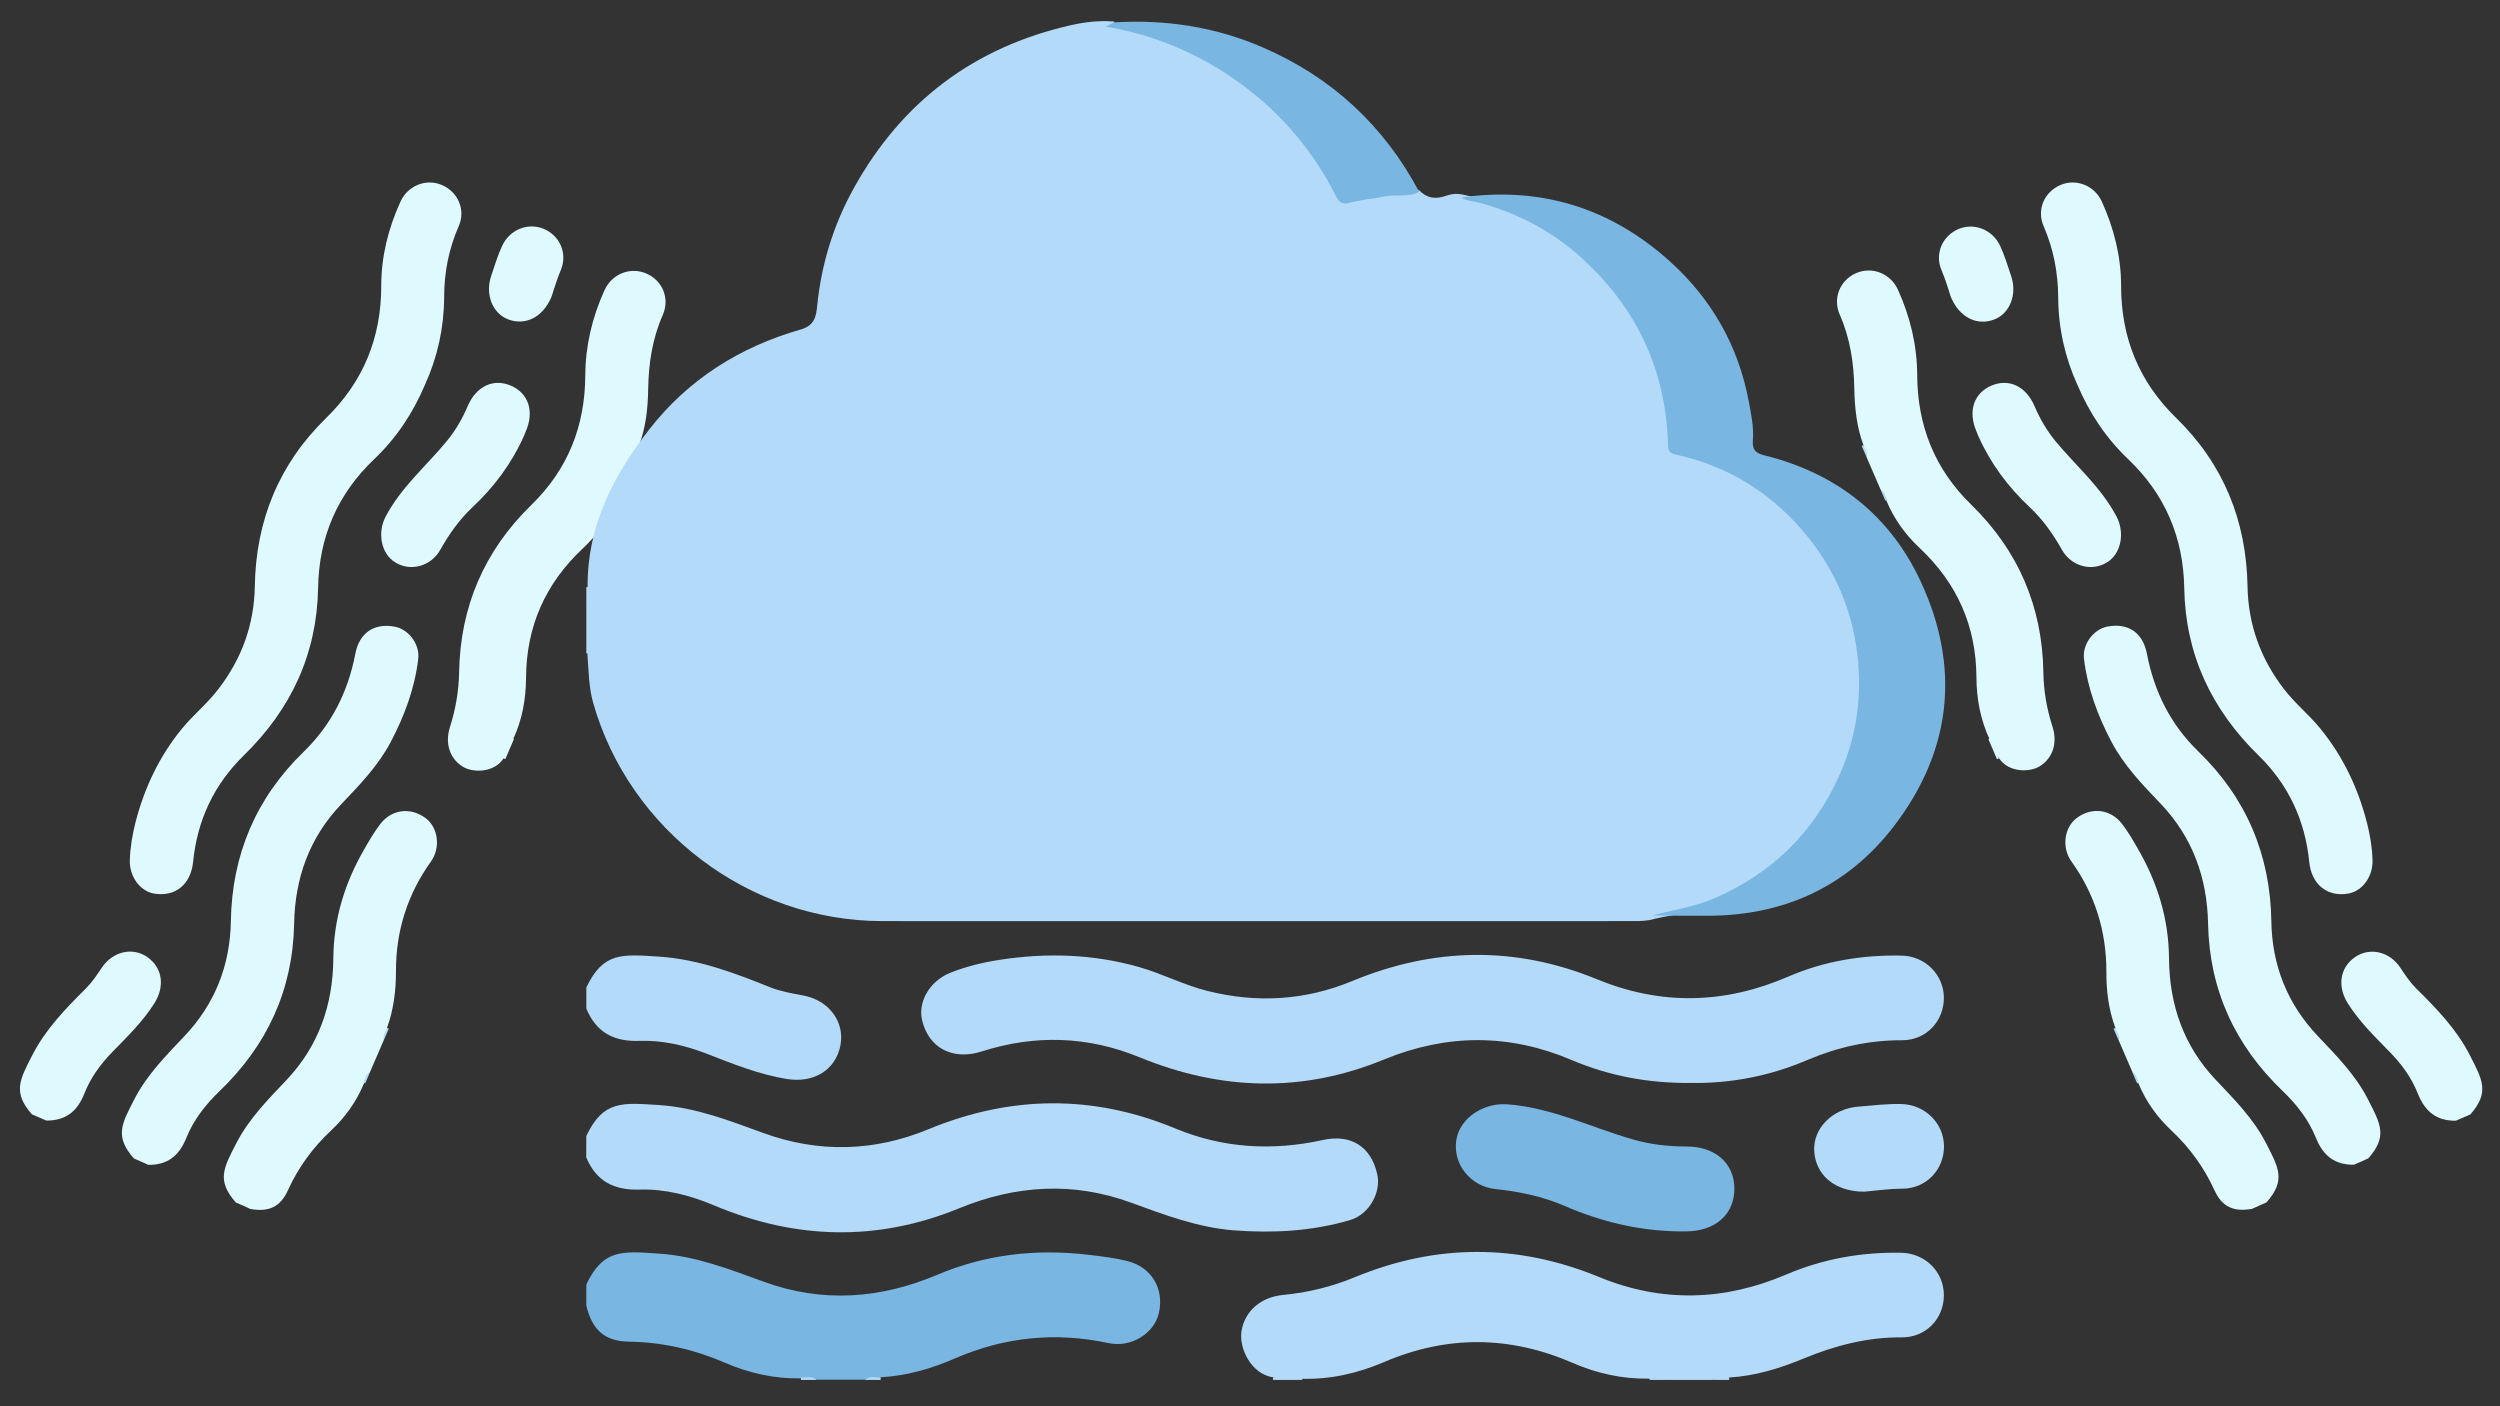 <?xml version="1.0" encoding="utf-8"?>
<!-- Generator: Adobe Illustrator 25.4.1, SVG Export Plug-In . SVG Version: 6.00 Build 0)  -->
<svg version="1.1" id="Layer_1" xmlns="http://www.w3.org/2000/svg" xmlns:xlink="http://www.w3.org/1999/xlink" x="0px" y="0px"
	 viewBox="0 0 1920 1080" style="enable-background:new 0 0 1920 1080;" xml:space="preserve">
<rect x="0" y="0" width="1920" height="1080" fill="#333333" stroke="none"/>
<style type="text/css">
	.st0{fill:#DEFAFF;}
	.st1{fill:#B4DAF9;}
	.st2{fill:#79B7E2;}
</style>
<g>
	<g>
		<path class="st0" d="M56.8,684.7"/>
		<path class="st0" d="M102.8,889.7c-15-17.1-9.3-26.6,0.4-45.5c9.6-18.7,24.2-33.4,38.5-48.5c23.2-24.5,35-54.1,35.6-88
			c0.8-51.1,19.2-94.7,55.9-130.3c21.5-20.9,34.1-46.2,39.7-75.3c3.1-16.1,14.4-23.8,30.3-20.8c10.4,1.9,19.4,13.3,18,24.8
			c-2.7,22.6-10.5,43.6-21.1,63.7c-9.7,18.4-23.9,33-38.1,47.9c-24.3,25.5-35.5,56.6-36.1,91.7c-1,51-20.8,93.6-57.5,128.8
			c-10.7,10.3-19.8,22-25.3,35.7c-5.5,13.7-14.4,20.9-29.2,20.7C110.3,892.9,106.5,891.3,102.8,889.7z"/>
		<path class="st0" d="M386.7,582.5c-7.1,11-23.4,11.2-31.3,6.3c-10.2-6.3-13.8-18.2-9.8-30.5c4.3-13.5,6.7-27.4,7-41.7
			c0.8-50.5,19.3-93.6,55.5-128.8c28-27.3,41.2-60.5,41.4-99.4c0.1-22.8,5.3-44.6,14.7-65.4c5.7-12.7,19.9-18.3,32.3-12.9
			c12.3,5.4,18.1,19.1,12.5,31.8c-8,18.2-10.9,37.2-11.2,56.9c-0.2,14.7-1.8,29.3-7,43.3c0.5,3.3-3,5.6-2.3,9
			c-3.6,8.4-7.3,16.8-10.9,25.2c-2.7,2.2-2.9,5.8-4.5,8.6c-5.8,14-14.5,26-25.5,36.3c-28.7,26.9-43.4,59.9-43.6,99.3
			c-0.1,16.7-3,32.7-10.2,47.8C391.2,572.8,390.2,578.2,386.7,582.5z"/>
		<path class="st0" d="M181.1,923.5c-15-17.1-9.3-26.6,0.4-45.5c9.6-18.7,24.2-33.4,38.5-48.5c24.6-26,35.7-57.6,36-93.3
			c0.2-30,8.6-57.8,23.6-83.7c3.9-6.8,7.8-13.6,12.6-19.8c8.7-11.2,23.1-12.9,34.5-4.5c9.8,7.2,11.9,22.7,4.3,33.4
			c-18.1,25.3-27,53.4-26.9,84.6c0,14.7-1.8,29.3-6.9,43.3c0.5,3.3-3,5.6-2.3,9c-3.6,8.4-7.3,16.8-10.9,25.2
			c-2.7,2.2-2.9,5.7-4.5,8.4c-5.8,14-14.4,26-25.4,36.3c-14,13.1-25,28.2-33,45.8c-5.8,12.8-14.7,16.8-28.8,14.3
			C188.6,926.7,184.9,925.1,181.1,923.5z"/>
		<path class="st0" d="M24.5,855.8c-15-17.1-9.3-26.6,0.4-45.6c10.2-19.9,25.6-35.7,41.2-51.2c4.7-4.7,8.3-10.2,12-15.7
			c8.4-12.6,23.6-16.2,35-8.3c11.9,8.3,13.6,22.7,5.4,35.6c-8.9,14.1-20.7,25.5-32.2,37.3c-9.1,9.3-16.8,19.9-21.5,31.9
			c-5.4,13.8-14.4,20.9-29.2,20.8C31.9,859,28.2,857.4,24.5,855.8z"/>
		<path class="st0" d="M393.3,567c0.4,0.2,0.9,0.4,1.4,0.6c-2.2,5.1-4.4,10.3-6.6,15.4c-0.5-0.2-0.9-0.4-1.4-0.6
			C388.9,577.3,391.1,572.2,393.3,567z"/>
		<path class="st1" d="M280.5,832c-0.4-0.2-0.9-0.4-1.4-0.5c1.5-2.7,1.6-6.3,5-7.9C282.9,826.4,281.7,829.2,280.5,832z"/>
		<path class="st1" d="M295,798.4c-1.3-3.5,1.3-6.1,2.3-9c0.4,0.2,0.9,0.4,1.3,0.6C297.4,792.8,296.2,795.6,295,798.4z"/>
		<path class="st1" d="M473.9,384.4c-0.4-0.2-0.9-0.4-1.4-0.5c1.5-2.7,1.6-6.3,5-7.9C476.3,378.8,475.1,381.6,473.9,384.4z"/>
		<path class="st1" d="M488.4,350.9c-1.3-3.5,1.3-6.1,2.3-9c0.4,0.2,0.9,0.4,1.3,0.6C490.8,345.3,489.6,348.1,488.4,350.9z"/>
		<path class="st2" d="M237.1,128.5"/>
		<path class="st0" d="M326.6,295c-9.6,22.6-22.3,41.6-39.3,57.7c-28.2,26.9-42.4,59.9-43,98.9c-0.9,50.7-20.8,93.1-56.9,128.4
			c-23,22.4-35.9,49.9-39.1,81.9c-1.7,17.5-14,27.3-30.3,24.3c-10.6-2-18.7-13.1-18.3-25.6c0.3-9.9,2-19.7,4.4-29.2
			c6.8-26.3,18.2-50.4,35.4-71.5c8.8-10.8,19.8-19.6,28.3-30.8c17.9-23.3,27.4-49.4,27.9-78.8c0.8-50.5,18.5-93.9,54.8-129.3
			c28.6-27.9,42.3-61.7,42.3-101.5c0-22.6,5.4-44.2,14.8-64.7c5.6-12.3,19.7-17.9,31.8-12.7c12.4,5.3,18.4,19.1,12.9,31.6
			c-7.7,17.5-11.2,35.7-11.2,54.7C341,252.1,335.8,274.6,326.6,295z"/>
		<path class="st0" d="M402.4,334.8c-9.4,21.1-22.9,39.2-39.7,54.9c-10.1,9.5-17.8,20.6-24.6,32.6c-7,12.5-22.7,17-34.6,9.6
			c-11.2-6.9-13.6-23.2-7.4-35c11.9-22.7,31.2-38.9,47.1-58.2c6.6-8,11.8-17,15.9-26.6c6.6-15.5,19.8-21.7,33.3-15.9
			c13.5,5.8,18.1,19.8,11.4,35.1C403.4,332.5,402.9,333.6,402.4,334.8z"/>
		<path class="st0" d="M423.5,228.1c-6.8,15.9-20.2,22.1-33.2,17.2c-12.2-4.6-17.8-19.4-13.1-33.3c2.7-7.9,5-15.9,8.6-23.5
			c5.8-12.2,19.7-17.8,31.9-12.7c12.4,5.3,18.3,19,13,31.6C427.5,215,425.3,222.7,423.5,228.1z"/>
	</g>
</g>
<g>
	<g>
		<path class="st0" d="M1865,684.7"/>
		<path class="st0" d="M1807.8,894.5c-14.8,0.2-23.7-7-29.2-20.7c-5.5-13.7-14.6-25.4-25.3-35.7c-36.7-35.1-56.5-77.8-57.5-128.8
			c-0.7-35.1-11.9-66.2-36.1-91.7c-14.2-14.9-28.4-29.5-38.1-47.9c-10.6-20.1-18.4-41.2-21.1-63.7c-1.4-11.5,7.6-22.8,18-24.8
			c16-3,27.2,4.7,30.3,20.8c5.6,29.1,18.1,54.4,39.7,75.3c36.7,35.6,55.1,79.2,55.9,130.3c0.5,33.9,12.4,63.5,35.6,88
			c14.3,15.1,28.9,29.8,38.5,48.5c9.7,19,15.4,28.5,0.4,45.5C1815.3,891.3,1811.5,892.9,1807.8,894.5z"/>
		<path class="st0" d="M1528.1,568c-7.1-15.2-10.1-31.2-10.2-47.8c-0.2-39.4-14.9-72.4-43.6-99.3c-11-10.3-19.7-22.4-25.5-36.3
			c-1.6-2.8-1.8-6.3-4.5-8.6c-3.6-8.4-7.3-16.8-10.9-25.2c0.7-3.4-2.8-5.7-2.3-9c-5.2-14-6.7-28.6-7-43.3
			c-0.3-19.7-3.2-38.7-11.2-56.9c-5.5-12.6,0.2-26.4,12.5-31.8c12.4-5.4,26.6,0.2,32.3,12.9c9.4,20.8,14.6,42.6,14.7,65.4
			c0.2,38.8,13.4,72.1,41.4,99.4c36.2,35.3,54.7,78.3,55.5,128.8c0.2,14.3,2.6,28.2,7,41.7c4,12.4,0.4,24.2-9.8,30.5
			c-7.9,4.9-24.2,4.8-31.3-6.3C1531.6,578.2,1530.6,572.8,1528.1,568z"/>
		<path class="st0" d="M1729.5,928.4c-14.1,2.5-23-1.5-28.8-14.3c-8-17.5-19-32.7-33-45.8c-11-10.3-19.6-22.3-25.4-36.3
			c-1.6-2.8-1.8-6.3-4.5-8.4c-3.6-8.4-7.3-16.8-10.9-25.2c0.7-3.4-2.8-5.7-2.3-9c-5.2-14-7-28.6-6.9-43.3c0-31.2-8.8-59.3-26.9-84.6
			c-7.6-10.7-5.5-26.2,4.3-33.4c11.4-8.4,25.8-6.7,34.5,4.5c4.8,6.2,8.7,13,12.6,19.8c15,26,23.4,53.7,23.6,83.7
			c0.3,35.7,11.3,67.3,36,93.3c14.3,15.1,28.9,29.8,38.5,48.5c9.7,18.9,15.4,28.5,0.4,45.5C1736.9,925.1,1733.2,926.7,1729.5,928.4z
			"/>
		<path class="st0" d="M1886.1,860.7c-14.8,0.2-23.7-7-29.2-20.8c-4.7-12-12.4-22.6-21.5-31.9c-11.5-11.8-23.3-23.2-32.2-37.3
			c-8.2-12.9-6.4-27.4,5.4-35.6c11.4-7.9,26.7-4.4,35,8.3c3.6,5.5,7.3,11,12,15.7c15.7,15.5,31,31.3,41.2,51.2
			c9.7,19,15.4,28.5,0.4,45.6C1893.6,857.4,1889.9,859,1886.1,860.7z"/>
		<path class="st0" d="M1535.1,582.5c-0.5,0.2-0.9,0.4-1.4,0.6c-2.2-5.1-4.4-10.3-6.6-15.4c0.5-0.2,0.9-0.4,1.4-0.6
			C1530.7,572.2,1532.9,577.3,1535.1,582.5z"/>
		<path class="st1" d="M1637.7,823.6c3.4,1.5,3.5,5.1,5,7.9c-0.5,0.2-0.9,0.4-1.4,0.5C1640.1,829.2,1638.9,826.4,1637.7,823.6z"/>
		<path class="st1" d="M1623.2,790c0.4-0.2,0.9-0.4,1.3-0.6c1,3,3.6,5.5,2.3,9C1625.6,795.6,1624.4,792.8,1623.2,790z"/>
		<path class="st1" d="M1444.3,376c3.4,1.5,3.5,5.1,5,7.9c-0.5,0.2-0.9,0.4-1.4,0.5C1446.7,381.6,1445.5,378.8,1444.3,376z"/>
		<path class="st1" d="M1429.8,342.5c0.4-0.2,0.9-0.4,1.3-0.6c1,3,3.6,5.5,2.3,9C1432.2,348.1,1431,345.3,1429.8,342.5z"/>
		<path class="st2" d="M1684.7,128.5"/>
		<path class="st0" d="M1580.7,228.4c-0.1-18.9-3.6-37.2-11.2-54.7c-5.5-12.6,0.5-26.3,12.9-31.6c12.1-5.2,26.2,0.4,31.8,12.7
			c9.3,20.5,14.8,42.1,14.8,64.7c0,39.8,13.7,73.6,42.3,101.5c36.3,35.4,53.9,78.8,54.8,129.3c0.5,29.3,10,55.5,27.9,78.8
			c8.5,11.1,19.5,19.9,28.3,30.8c17.2,21.2,28.6,45.2,35.4,71.5c2.5,9.6,4.1,19.3,4.4,29.2c0.4,12.5-7.7,23.6-18.3,25.6
			c-16.3,3-28.6-6.8-30.3-24.3c-3.2-32-16.1-59.5-39.1-81.9c-36.1-35.3-56-77.6-56.9-128.4c-0.7-39-14.8-72-43-98.9
			c-17-16.2-29.7-35.1-39.3-57.7C1586,274.6,1580.8,252.1,1580.7,228.4z"/>
		<path class="st0" d="M1517.9,331.3c-6.6-15.4-2.1-29.3,11.4-35.1c13.5-5.8,26.7,0.4,33.3,15.9c4.1,9.6,9.3,18.5,15.9,26.6
			c15.9,19.2,35.2,35.5,47.1,58.2c6.2,11.9,3.8,28.1-7.4,35c-11.9,7.4-27.6,2.9-34.6-9.6c-6.7-11.9-14.5-23.1-24.6-32.6
			c-16.8-15.7-30.3-33.8-39.7-54.9C1518.9,333.6,1518.4,332.5,1517.9,331.3z"/>
		<path class="st0" d="M1491.1,207.5c-5.4-12.6,0.6-26.3,13-31.6c12.1-5.1,26.1,0.5,31.9,12.7c3.6,7.6,5.9,15.6,8.6,23.5
			c4.7,13.8-0.9,28.7-13.1,33.3c-13,4.9-26.4-1.3-33.2-17.2C1496.5,222.7,1494.3,215,1491.1,207.5z"/>
	</g>
</g>
<g>
	<g>
		<path class="st1" d="M450.3,489.5c0-8.8,0-17.6,0-26.5c2.2-3.9,0.5-8.1,1-12.1c-0.5-46.5,19.5-85.3,47-120.7
			c30.1-38.8,69.9-63.8,116.8-77.2c10.4-3,11.7-9.9,12.5-18.1c3.2-32.2,12.6-62.5,28.3-90.7c36.8-66.3,92.4-108,166.3-124.8
			c10.8-2.5,22-3.8,33.2-2.9c1.4,0.9-1,3,0.4,3.1c45.1,5.6,82.7,27,116.4,55.9c22.3,19.1,40.4,42,54,68.2c3.6,6.8,7.6,9.2,15.3,7.4
			c15.9-3.6,32-5.8,48.4-5c6,6.3,12.9,7.1,20.9,4.2c3.7-1.4,7.9-1.8,12-1c40.6,8.5,75.8,26.8,104.8,56.7
			c34.5,35.5,53.2,78.1,56.7,127.3c0.6,8.5,3.3,12.3,11.6,14.6c83.9,23.1,138.7,98.6,135.2,185.5c-2.9,74.5-57.1,144.2-128.5,165.4
			c-11.7,3.5-23.9,4.7-35.7,7.8c-5.7,1-11.5,0.8-17.3,0.8c-190.7,0-381.5,0.1-572.2,0c-102.1-0.1-194.2-69.9-221.9-167.8
			c-3.3-11.8-3.4-24.1-4.3-36.2C450.8,498.7,452.3,494,450.3,489.5z"/>
		<path class="st1" d="M450.3,872.4c13-27.5,27.7-25.5,56.1-23.7c28.1,1.9,53.9,12,80,21.5c42.4,15.4,85,14.3,126.8-3
			c63.2-26.1,126.4-26.7,189.5-0.5c37,15.3,74.7,17.3,113.4,8.8c21.4-4.7,36.8,5,41.6,26.2c3.2,13.8-6,30.9-20.8,35.3
			c-29.2,8.6-59.1,10.2-89.4,7.9c-27.7-2.2-53.2-11.9-79-21.3c-44.2-16.2-88.2-13.5-131.7,4.3c-63.1,25.9-125.9,24.1-188.5-2.2
			c-18.2-7.7-37.5-12.7-57.2-12.1c-19.7,0.6-33.3-6.5-40.9-24.8C450.3,883.3,450.3,877.8,450.3,872.4z"/>
		<path class="st1" d="M977.7,1057.8c-17.3-2.8-26.1-22.7-24.3-35.1c2.4-15.9,15-26.6,32.2-28.2c18.9-1.8,37.2-6.3,54.9-13.6
			c62.4-25.8,125-25.9,187.5-0.2c48.3,19.9,96.2,18.5,143.9-1.9c28.1-12,57.5-17.2,88-16.7c18.7,0.3,33.1,14.7,33,32.8
			c-0.1,18-13.9,32.3-32.3,32.2c-26.6-0.2-51.4,6.3-75.8,16.4c-18.2,7.5-36.9,13.3-56.8,14.4c-3.8,2.4-8.5-0.7-12.3,1.9
			c-12.2,0-24.4,0-36.7,0c-4.2-2.2-8.6-0.5-12.9-1c-20.3,0.3-39.6-4-58.1-12c-48.2-21-96.5-21.5-144.9-0.8
			c-20.5,8.8-41.7,13.6-64.1,12.9C992,1058.2,984.7,1059.8,977.7,1057.8z"/>
		<path class="st2" d="M450.3,986.5c13-27.5,27.7-25.6,56.1-23.7c28.1,1.9,53.8,12,80,21.5c45,16.5,89.6,13.3,133.5-5.3
			c36.9-15.6,75.4-20,115.3-15.4c10.4,1.2,20.8,2.4,31,5c18.3,4.7,28.1,21.4,23.8,39.9c-3.7,15.8-21.5,26.7-38.6,23
			c-40.7-8.7-79.8-4.8-118.1,11.8c-18,7.8-36.9,13.4-56.8,14.4c-3.8,2.4-8.5-0.7-12.3,1.9c-12.2,0-24.4,0-36.7,0
			c-4.1-2.2-8.5-0.5-12.7-1c-20.2,0.3-39.5-4-58-12c-23.5-10.2-47.9-15.8-73.7-16.2c-18.8-0.3-28.4-9.1-32.8-27.8
			C450.3,997.3,450.3,991.9,450.3,986.5z"/>
		<path class="st1" d="M450.3,758.4c13-27.5,27.7-25.5,56.1-23.7c29.8,2,57.4,12.4,84.7,23.4c8.2,3.3,16.9,4.8,25.6,6.4
			c19.9,3.6,32.4,20.4,28.7,38.6c-3.8,18.9-20.6,28.8-40.8,25.6c-22-3.5-42.3-11.9-62.8-19.8c-16.3-6.2-33.3-10.1-50.6-9.5
			c-19.8,0.7-33.3-6.5-40.9-24.8C450.3,769.2,450.3,763.8,450.3,758.4z"/>
		<path class="st1" d="M1000.2,1057.8c0,0.7-0.1,1.3-0.1,2c-7.5,0-14.9,0-22.4,0c0-0.7,0-1.3,0-2
			C985.2,1057.8,992.7,1057.8,1000.2,1057.8z"/>
		<path class="st1" d="M450.3,450.8c0.7,0,1.3,0,2-0.1c-0.4,4.1,1.5,8.6-2,12.3C450.3,459,450.3,454.9,450.3,450.8z"/>
		<path class="st1" d="M452.3,501.8c-0.7,0-1.3,0-2,0c0-4.1,0-8.1,0-12.2C453.7,493.2,451.8,497.7,452.3,501.8z"/>
		<path class="st1" d="M615.2,1059.8c0-0.7,0-1.3-0.1-1.9c4.1,0.4,8.6-1.4,12.3,1.9C623.4,1059.8,619.3,1059.8,615.2,1059.8z"/>
		<path class="st1" d="M664.1,1059.8c3.7-3.4,8.1-1.6,12.3-1.9c0,0.7,0,1.3-0.1,1.9C672.2,1059.8,668.2,1059.8,664.1,1059.8z"/>
		<path class="st1" d="M1266.9,1059.8c0-0.7,0-1.3-0.1-1.9c4.1,0.4,8.6-1.4,12.3,1.9C1275,1059.8,1271,1059.8,1266.9,1059.8z"/>
		<path class="st1" d="M1315.8,1059.8c3.7-3.4,8.1-1.6,12.3-1.9c0,0.7-0.1,1.3-0.1,1.9C1323.9,1059.8,1319.8,1059.8,1315.8,1059.8z"
			/>
		<path class="st2" d="M1122.4,151.6c60.8-8.5,114,7.9,159.6,48.7c32.3,29,52.9,64.9,61,107.7c1.9,10,4,20,3.2,30.2
			c-0.6,7.1,2.1,9.9,9.2,11.6c55,13.7,96.1,45.9,119.8,97c30.4,65.5,23.8,129-19.9,186.7c-35.3,46.6-83.8,69.4-142.4,69.8
			c-14.6,0.1-29.2-0.1-43.8-0.2c16.2-4.4,32.9-6.7,48.5-13.6c43.4-19.2,74.9-49.8,94.6-93.1c11.8-25.9,16.7-52.9,15.3-81
			c-1.9-38.2-14.7-72.6-38.8-102.7c-26.6-33.2-60.6-54.6-102.1-63.7c-5.1-1.1-5.5-3.9-5.6-7.9c-1.6-56.4-23.6-103.6-64.9-141.7
			c-23.3-21.5-50.6-36-81.3-44.1C1130.6,154.4,1126.1,154.4,1122.4,151.6z"/>
		<path class="st2" d="M855.6,17.2c39.5-2.4,77.8,3.4,114.2,19.2c52.9,22.9,93,59.9,120.1,110.9c-8.4,4.6-17.8,1.7-26.8,3.6
			c-8.5,1.8-17.4,2.4-25.9,4.7c-5.3,1.4-8.3,0.8-11.1-4.8c-17.3-34.5-41.6-63.2-72.7-86.1C922.3,41.9,887.8,27,849.2,20.4
			C851.6,19.2,853.6,18.2,855.6,17.2z"/>
		<path class="st1" d="M1298.6,831.7c-32.8,0.3-62.8-5.4-91.6-17.6c-47.9-20.4-95.9-20.2-144.1-0.4c-62.7,25.8-125.2,23.9-187.7-1.7
			c-39.7-16.3-80.2-17.6-121.2-4.5c-22.4,7.2-41-2.7-45.9-24.3c-3.2-14.1,6.2-29.9,21.7-36.1c12.3-4.9,25.2-8,38.2-10
			c35.9-5.5,71.5-4.4,106.5,5.5c18,5.1,34.6,13.9,52.7,18.4c38,9.6,75.2,7.4,111.4-7.6c62.4-25.8,125-27.1,187.7-1.4
			c49.3,20.3,98.1,19.2,146.9-1.9c27.7-12,57-16.8,87.2-16.2c18.1,0.3,32.4,14.7,32.5,32.3c0.1,18-13.6,32.7-31.9,32.7
			c-25.5-0.1-49.8,5.3-73,15.2C1358.8,826.6,1328.5,832.2,1298.6,831.7z"/>
		<path class="st2" d="M1289.9,945.7c-30.9-0.3-60.2-7.4-88.4-19.6c-16.9-7.3-34.8-11-53-12.9c-19-2-32.8-18.9-30.1-37.4
			c2.6-17.4,21.2-29,39.1-27.7c34.1,2.5,64.3,17.7,96.3,26.9c13.4,3.9,27.1,5.5,41,5.5c22.5-0.1,37.2,12.8,37.2,32.5
			c0,19.7-14.7,32.6-37.1,32.7C1293.3,945.7,1291.6,945.7,1289.9,945.7z"/>
		<path class="st1" d="M1432,915.2c-23.1,0.1-37.8-13-38.7-31.6c-0.8-17.4,14.4-32.2,33.8-33.7c11.1-0.9,22.2-2.3,33.4-2
			c18.1,0.6,32.3,14.8,32.5,32.3c0.1,18-13.6,32.6-31.8,32.7C1450.2,913,1439.5,914.5,1432,915.2z"/>
	</g>
</g>
</svg>
